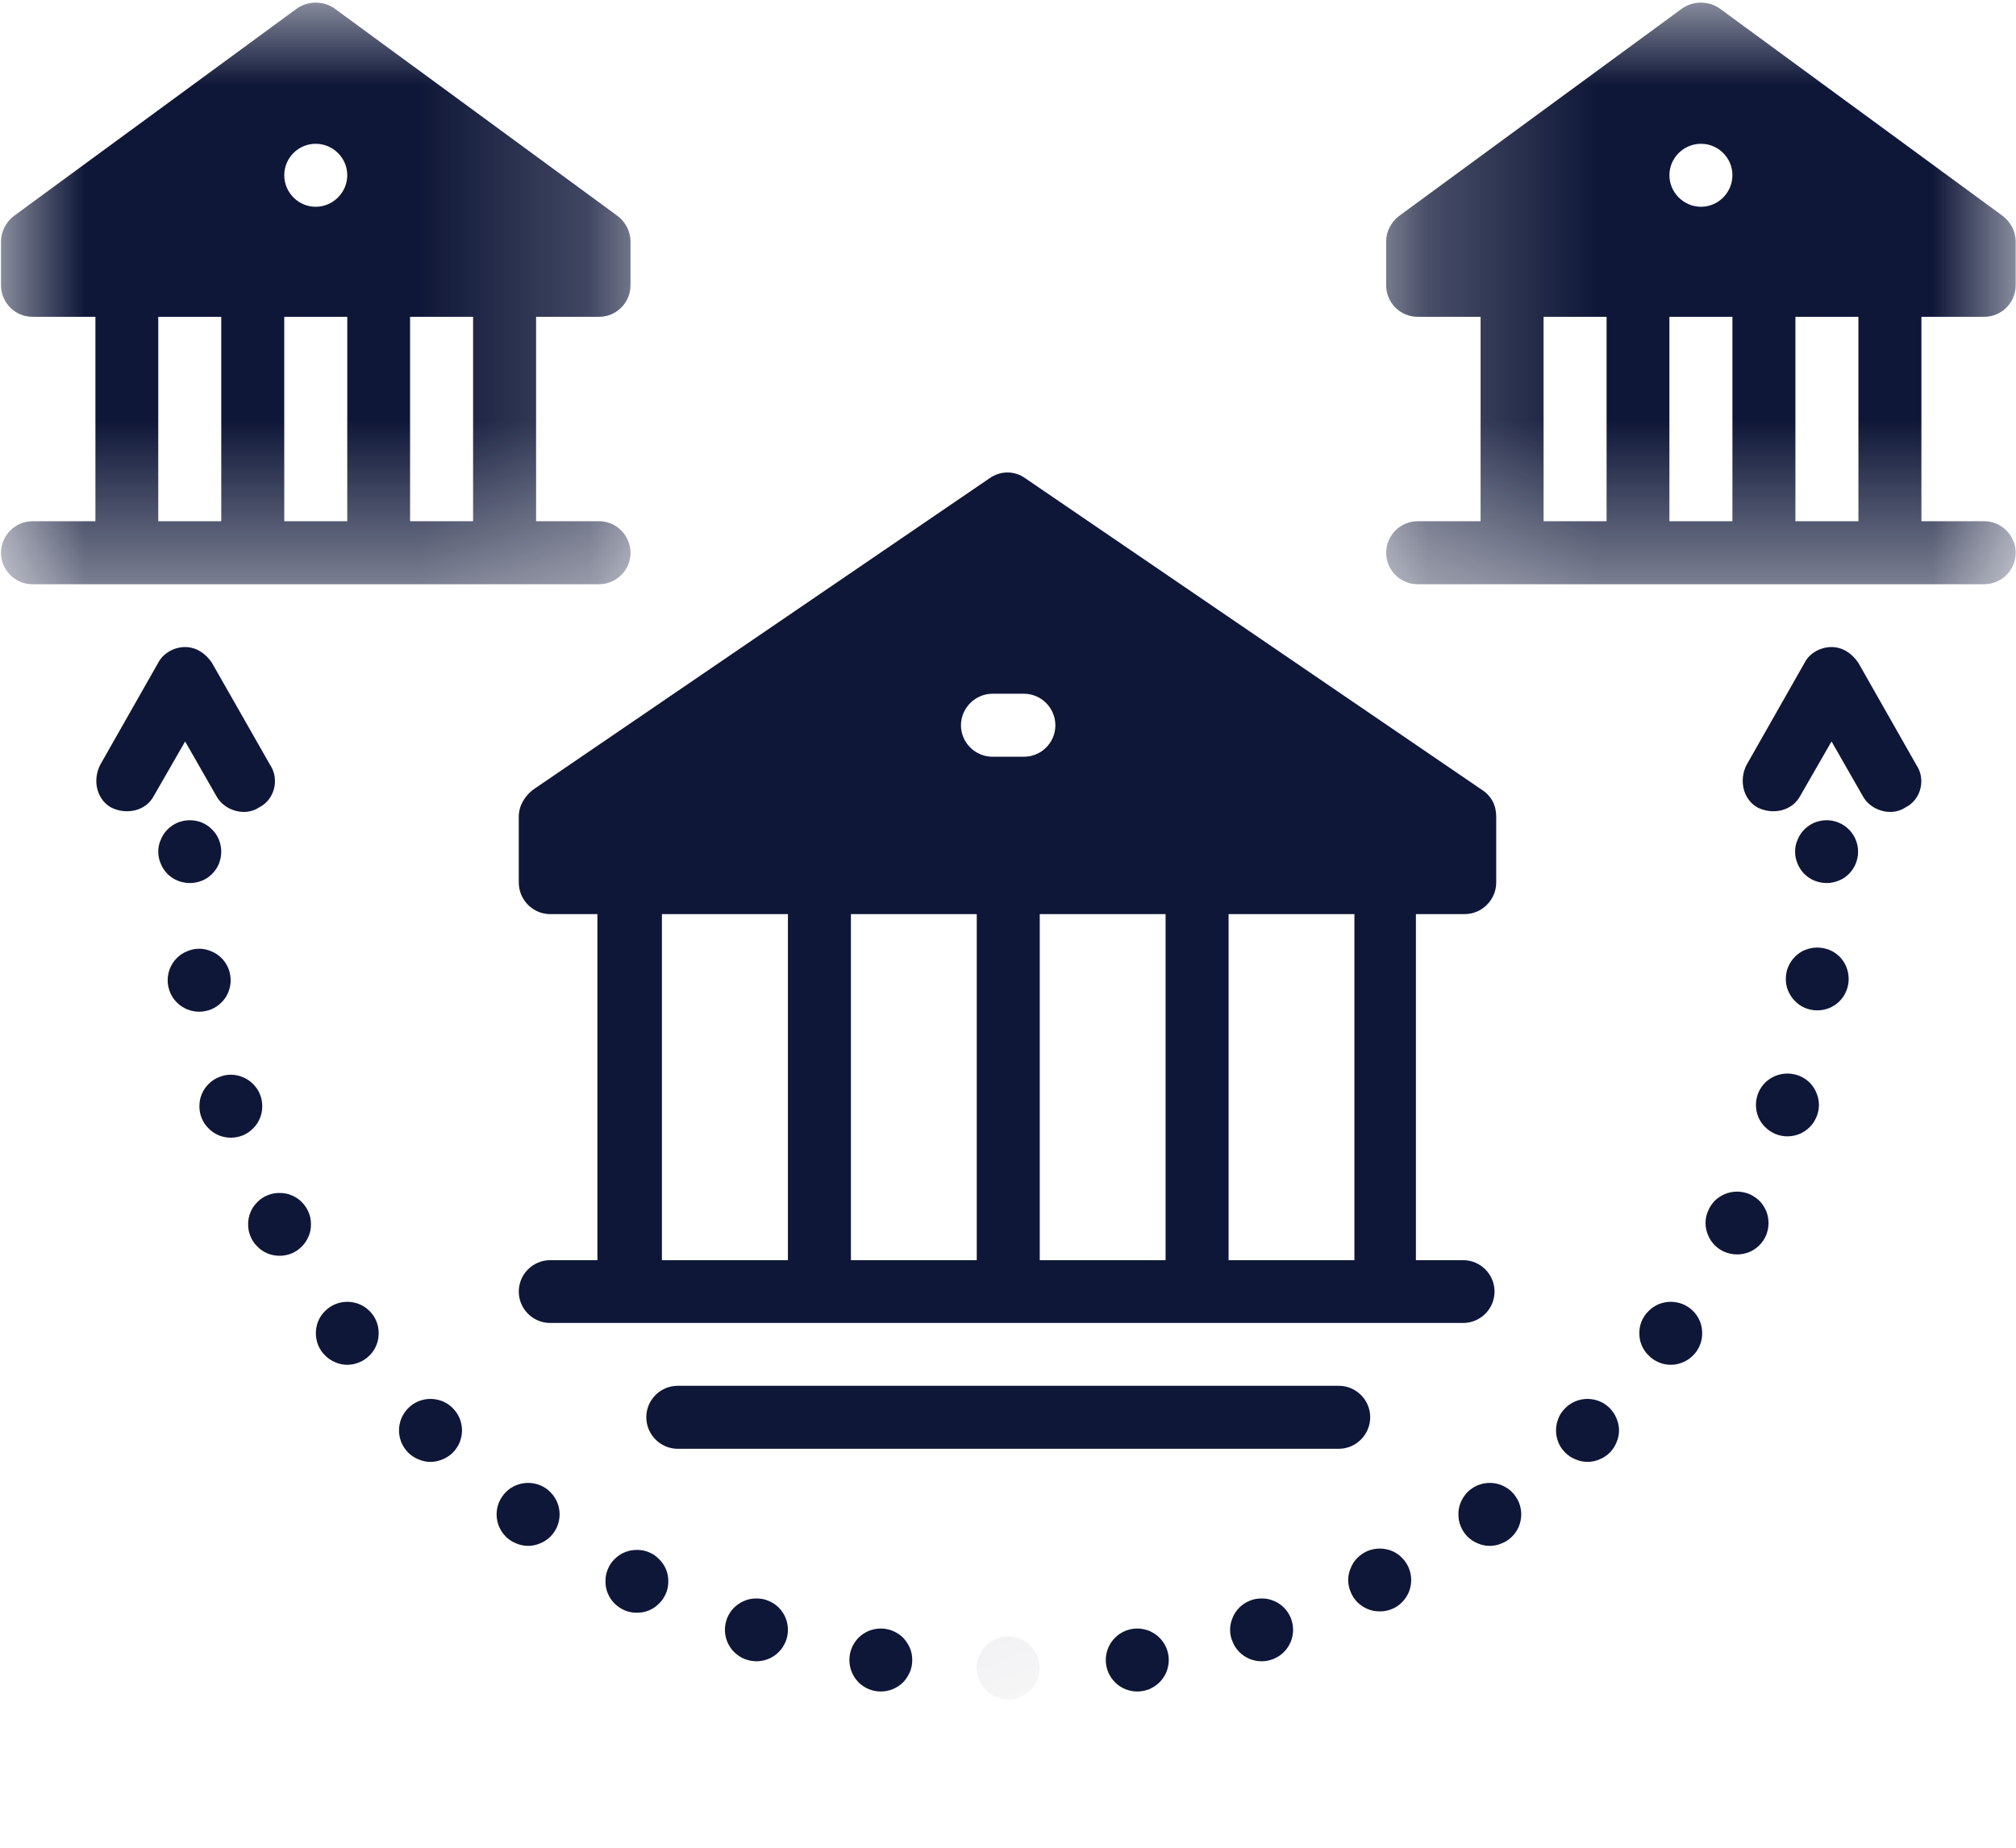<svg width="12" height="11" viewBox="0 0 12 11" fill="none" xmlns="http://www.w3.org/2000/svg">
<path d="M8.156 8.437C8.156 8.334 8.072 8.25 7.969 8.25H4.034C3.931 8.25 3.847 8.334 3.847 8.437C3.847 8.54 3.931 8.625 4.034 8.625H7.969C8.072 8.625 8.156 8.54 8.156 8.437Z" fill="#0F1738"/>
<path d="M11.061 3.945C11.023 3.889 10.967 3.852 10.902 3.852C10.836 3.852 10.77 3.889 10.742 3.945L10.396 4.554C10.349 4.647 10.377 4.76 10.461 4.807C10.555 4.854 10.667 4.826 10.714 4.741L10.902 4.414L11.089 4.741C11.136 4.826 11.258 4.863 11.342 4.807C11.436 4.76 11.464 4.638 11.407 4.554L11.061 3.945Z" fill="#0F1738"/>
<path d="M1.289 4.741C1.336 4.826 1.458 4.863 1.542 4.807C1.636 4.76 1.664 4.638 1.608 4.554L1.261 3.945C1.223 3.889 1.167 3.852 1.102 3.852C1.036 3.852 0.971 3.889 0.942 3.945L0.596 4.554C0.549 4.647 0.577 4.76 0.661 4.807C0.755 4.854 0.868 4.826 0.914 4.741L1.102 4.414L1.289 4.741Z" fill="#0F1738"/>
<path d="M8.718 5.442C8.821 5.442 8.906 5.357 8.906 5.254V4.861C8.906 4.795 8.878 4.739 8.821 4.702L6.104 2.848C6.039 2.801 5.955 2.801 5.889 2.848L3.172 4.702C3.125 4.739 3.088 4.795 3.088 4.861V5.254C3.088 5.357 3.172 5.442 3.275 5.442H3.556V7.502H3.275C3.172 7.502 3.088 7.586 3.088 7.689C3.088 7.792 3.172 7.876 3.275 7.876H8.709C8.812 7.876 8.896 7.792 8.896 7.689C8.896 7.586 8.812 7.502 8.709 7.502H8.428V5.442H8.718ZM4.69 7.502H3.94V5.442H4.69V7.502ZM5.814 7.502H5.065V5.442H5.814V7.502ZM5.908 4.505C5.805 4.505 5.72 4.421 5.72 4.318C5.72 4.215 5.805 4.13 5.908 4.13H6.095C6.198 4.13 6.282 4.215 6.282 4.318C6.282 4.421 6.198 4.505 6.095 4.505H5.908ZM6.938 7.502H6.189V5.442H6.938V7.502ZM8.062 7.502H7.313V5.442H8.062V7.502Z" fill="#0F1738"/>
<mask id="mask0_1057_5910" style="mask-type:luminance" maskUnits="userSpaceOnUse" x="0" y="0" width="4" height="4">
<path d="M0 0H3.792V3.542H0V0Z" fill="white"/>
</mask>
<g mask="url(#mask0_1057_5910)">
<path d="M3.566 1.886C3.669 1.886 3.753 1.802 3.753 1.699V1.437C3.753 1.38 3.725 1.324 3.678 1.287L1.992 0.051C1.926 0.004 1.833 0.004 1.767 0.051L0.081 1.287C0.034 1.324 0.006 1.38 0.006 1.437V1.699C0.006 1.802 0.09 1.886 0.193 1.886H0.568V3.103H0.193C0.09 3.103 0.006 3.188 0.006 3.291C0.006 3.394 0.09 3.478 0.193 3.478H3.566C3.669 3.478 3.753 3.394 3.753 3.291C3.753 3.188 3.669 3.103 3.566 3.103H3.191V1.886H3.566ZM1.317 3.103H0.942V1.886H1.317V3.103ZM2.067 3.103H1.692V1.886H2.067V3.103ZM1.879 1.231C1.776 1.231 1.692 1.146 1.692 1.043C1.692 0.94 1.776 0.856 1.879 0.856C1.982 0.856 2.067 0.94 2.067 1.043C2.067 1.146 1.982 1.231 1.879 1.231ZM2.816 3.103H2.441V1.886H2.816V3.103Z" fill="#0F1738"/>
</g>
<mask id="mask1_1057_5910" style="mask-type:luminance" maskUnits="userSpaceOnUse" x="8" y="0" width="4" height="4">
<path d="M8.234 0H12V3.542H8.234V0Z" fill="white"/>
</mask>
<g mask="url(#mask1_1057_5910)">
<path d="M11.811 1.886C11.914 1.886 11.998 1.802 11.998 1.699V1.437C11.998 1.38 11.97 1.324 11.923 1.287L10.237 0.051C10.172 0.004 10.078 0.004 10.012 0.051L8.326 1.287C8.279 1.324 8.251 1.38 8.251 1.437V1.699C8.251 1.802 8.335 1.886 8.438 1.886H8.813V3.103H8.438C8.335 3.103 8.251 3.188 8.251 3.291C8.251 3.394 8.335 3.478 8.438 3.478H11.811C11.914 3.478 11.998 3.394 11.998 3.291C11.998 3.188 11.914 3.103 11.811 3.103H11.437V1.886H11.811ZM9.563 3.103H9.188V1.886H9.563V3.103ZM10.312 3.103H9.937V1.886H10.312V3.103ZM10.125 1.231C10.022 1.231 9.937 1.146 9.937 1.043C9.937 0.94 10.022 0.856 10.125 0.856C10.228 0.856 10.312 0.94 10.312 1.043C10.312 1.146 10.228 1.231 10.125 1.231ZM11.062 3.103H10.687V1.886H11.062V3.103Z" fill="#0F1738"/>
</g>
<path d="M1.317 5.07C1.317 5.095 1.312 5.119 1.303 5.142C1.294 5.165 1.28 5.185 1.262 5.203C1.245 5.22 1.225 5.234 1.202 5.243C1.179 5.252 1.155 5.257 1.13 5.257C1.105 5.257 1.081 5.252 1.058 5.243C1.035 5.234 1.015 5.22 0.997 5.203C0.98 5.185 0.966 5.165 0.957 5.142C0.947 5.119 0.942 5.095 0.942 5.07C0.942 5.045 0.947 5.021 0.957 4.999C0.966 4.976 0.98 4.955 0.997 4.938C1.015 4.92 1.035 4.907 1.058 4.897C1.081 4.888 1.105 4.883 1.13 4.883C1.155 4.883 1.179 4.888 1.202 4.897C1.225 4.907 1.245 4.92 1.262 4.938C1.28 4.955 1.294 4.976 1.303 4.999C1.312 5.021 1.317 5.045 1.317 5.07Z" fill="#0F1738"/>
<path d="M1.373 5.836C1.373 5.86 1.368 5.884 1.359 5.907C1.349 5.93 1.336 5.951 1.318 5.968C1.301 5.986 1.28 5.999 1.257 6.009C1.234 6.018 1.21 6.023 1.186 6.023C1.161 6.023 1.137 6.018 1.114 6.009C1.091 5.999 1.07 5.986 1.053 5.968C1.035 5.951 1.022 5.93 1.012 5.907C1.003 5.884 0.998 5.86 0.998 5.836C0.998 5.811 1.003 5.787 1.012 5.764C1.022 5.741 1.035 5.721 1.053 5.703C1.07 5.686 1.091 5.672 1.114 5.663C1.137 5.653 1.161 5.648 1.186 5.648C1.21 5.648 1.234 5.653 1.257 5.663C1.28 5.672 1.301 5.686 1.318 5.703C1.336 5.721 1.349 5.741 1.359 5.764C1.368 5.787 1.373 5.811 1.373 5.836Z" fill="#0F1738"/>
<path d="M1.561 6.586C1.561 6.61 1.557 6.635 1.547 6.657C1.538 6.68 1.524 6.701 1.506 6.718C1.489 6.736 1.469 6.749 1.446 6.759C1.423 6.768 1.399 6.773 1.374 6.773C1.349 6.773 1.325 6.768 1.302 6.759C1.279 6.749 1.259 6.736 1.242 6.718C1.224 6.701 1.21 6.68 1.201 6.657C1.191 6.635 1.187 6.61 1.187 6.586C1.187 6.561 1.191 6.537 1.201 6.514C1.21 6.491 1.224 6.471 1.242 6.453C1.259 6.436 1.279 6.422 1.302 6.413C1.325 6.403 1.349 6.398 1.374 6.398C1.399 6.398 1.423 6.403 1.446 6.413C1.469 6.422 1.489 6.436 1.506 6.453C1.524 6.471 1.538 6.491 1.547 6.514C1.557 6.537 1.561 6.561 1.561 6.586Z" fill="#0F1738"/>
<path d="M1.851 7.289C1.851 7.314 1.847 7.337 1.837 7.36C1.827 7.383 1.814 7.404 1.796 7.421C1.779 7.439 1.759 7.452 1.736 7.462C1.713 7.471 1.689 7.476 1.664 7.476C1.639 7.476 1.615 7.471 1.592 7.462C1.569 7.452 1.549 7.439 1.532 7.421C1.514 7.404 1.5 7.383 1.491 7.36C1.481 7.337 1.477 7.314 1.477 7.289C1.477 7.264 1.481 7.24 1.491 7.217C1.5 7.194 1.514 7.174 1.532 7.156C1.549 7.139 1.569 7.125 1.592 7.116C1.615 7.106 1.639 7.102 1.664 7.102C1.689 7.102 1.713 7.106 1.736 7.116C1.759 7.125 1.779 7.139 1.796 7.156C1.814 7.174 1.827 7.194 1.837 7.217C1.847 7.24 1.851 7.264 1.851 7.289Z" fill="#0F1738"/>
<path d="M2.254 7.937C2.254 7.962 2.25 7.986 2.24 8.009C2.231 8.032 2.217 8.052 2.2 8.069C2.182 8.087 2.162 8.101 2.139 8.11C2.116 8.12 2.092 8.125 2.067 8.125C2.042 8.125 2.018 8.12 1.996 8.11C1.973 8.101 1.952 8.087 1.935 8.069C1.917 8.052 1.904 8.032 1.894 8.009C1.885 7.986 1.88 7.962 1.88 7.937C1.88 7.912 1.885 7.888 1.894 7.865C1.904 7.842 1.917 7.822 1.935 7.805C1.952 7.787 1.973 7.774 1.996 7.764C2.018 7.755 2.042 7.75 2.067 7.75C2.092 7.75 2.116 7.755 2.139 7.764C2.162 7.774 2.182 7.787 2.2 7.805C2.217 7.822 2.231 7.842 2.24 7.865C2.25 7.888 2.254 7.912 2.254 7.937Z" fill="#0F1738"/>
<path d="M2.75 8.515C2.75 8.54 2.745 8.564 2.736 8.587C2.726 8.61 2.713 8.63 2.695 8.648C2.678 8.665 2.657 8.679 2.634 8.688C2.611 8.698 2.587 8.703 2.562 8.703C2.538 8.703 2.514 8.698 2.491 8.688C2.468 8.679 2.447 8.665 2.43 8.648C2.412 8.63 2.399 8.61 2.389 8.587C2.38 8.564 2.375 8.54 2.375 8.515C2.375 8.491 2.38 8.467 2.389 8.444C2.399 8.421 2.412 8.401 2.43 8.383C2.447 8.365 2.468 8.352 2.491 8.342C2.514 8.333 2.538 8.328 2.562 8.328C2.587 8.328 2.611 8.333 2.634 8.342C2.657 8.352 2.678 8.365 2.695 8.383C2.713 8.401 2.726 8.421 2.736 8.444C2.745 8.467 2.75 8.491 2.75 8.515Z" fill="#0F1738"/>
<path d="M3.331 9.015C3.331 9.04 3.326 9.064 3.317 9.087C3.307 9.11 3.294 9.13 3.276 9.148C3.259 9.165 3.238 9.179 3.215 9.188C3.192 9.198 3.168 9.203 3.144 9.203C3.119 9.203 3.095 9.198 3.072 9.188C3.049 9.179 3.028 9.165 3.011 9.148C2.993 9.13 2.98 9.11 2.97 9.087C2.961 9.064 2.956 9.04 2.956 9.015C2.956 8.99 2.961 8.967 2.97 8.944C2.98 8.921 2.993 8.901 3.011 8.883C3.028 8.865 3.049 8.852 3.072 8.842C3.095 8.833 3.119 8.828 3.144 8.828C3.168 8.828 3.192 8.833 3.215 8.842C3.238 8.852 3.259 8.865 3.276 8.883C3.294 8.901 3.307 8.921 3.317 8.944C3.326 8.967 3.331 8.99 3.331 9.015Z" fill="#0F1738"/>
<path d="M3.978 9.414C3.978 9.439 3.974 9.463 3.964 9.486C3.954 9.509 3.941 9.529 3.923 9.546C3.906 9.564 3.886 9.577 3.863 9.587C3.84 9.597 3.816 9.601 3.791 9.601C3.766 9.601 3.742 9.597 3.719 9.587C3.696 9.577 3.676 9.564 3.658 9.546C3.641 9.529 3.627 9.509 3.618 9.486C3.608 9.463 3.604 9.439 3.604 9.414C3.604 9.389 3.608 9.365 3.618 9.342C3.627 9.319 3.641 9.299 3.658 9.282C3.676 9.264 3.696 9.25 3.719 9.241C3.742 9.231 3.766 9.227 3.791 9.227C3.816 9.227 3.84 9.231 3.863 9.241C3.886 9.25 3.906 9.264 3.923 9.282C3.941 9.299 3.954 9.319 3.964 9.342C3.974 9.365 3.978 9.389 3.978 9.414Z" fill="#0F1738"/>
<path d="M4.69 9.703C4.69 9.728 4.685 9.752 4.676 9.774C4.666 9.797 4.653 9.818 4.635 9.835C4.618 9.853 4.597 9.866 4.574 9.876C4.552 9.885 4.527 9.89 4.503 9.89C4.478 9.89 4.454 9.885 4.431 9.876C4.408 9.866 4.388 9.853 4.37 9.835C4.352 9.818 4.339 9.797 4.329 9.774C4.32 9.752 4.315 9.728 4.315 9.703C4.315 9.678 4.32 9.654 4.329 9.631C4.339 9.608 4.352 9.588 4.37 9.57C4.388 9.553 4.408 9.539 4.431 9.53C4.454 9.52 4.478 9.516 4.503 9.516C4.527 9.516 4.552 9.52 4.574 9.53C4.597 9.539 4.618 9.553 4.635 9.57C4.653 9.588 4.666 9.608 4.676 9.631C4.685 9.654 4.69 9.678 4.69 9.703Z" fill="#0F1738"/>
<path d="M5.43 9.882C5.43 9.907 5.426 9.931 5.416 9.954C5.406 9.977 5.393 9.997 5.376 10.015C5.358 10.033 5.337 10.046 5.314 10.056C5.292 10.065 5.268 10.07 5.243 10.07C5.218 10.07 5.194 10.065 5.171 10.056C5.148 10.046 5.128 10.033 5.11 10.015C5.093 9.997 5.079 9.977 5.07 9.954C5.06 9.931 5.056 9.907 5.056 9.882C5.056 9.858 5.06 9.834 5.07 9.811C5.079 9.788 5.093 9.768 5.11 9.75C5.128 9.732 5.148 9.719 5.171 9.709C5.194 9.7 5.218 9.695 5.243 9.695C5.268 9.695 5.292 9.7 5.314 9.709C5.337 9.719 5.358 9.732 5.376 9.75C5.393 9.768 5.406 9.788 5.416 9.811C5.426 9.834 5.43 9.858 5.43 9.882Z" fill="#0F1738"/>
<mask id="mask2_1057_5910" style="mask-type:luminance" maskUnits="userSpaceOnUse" x="5" y="9" width="2" height="2">
<path d="M5.724 9.719H6.206V10.12H5.724V9.719Z" fill="white"/>
</mask>
<g mask="url(#mask2_1057_5910)">
<path d="M6.188 9.93C6.188 9.955 6.184 9.978 6.174 10.001C6.165 10.024 6.151 10.045 6.133 10.062C6.116 10.08 6.096 10.093 6.073 10.103C6.05 10.112 6.026 10.117 6.001 10.117C5.976 10.117 5.952 10.112 5.929 10.103C5.906 10.093 5.886 10.08 5.869 10.062C5.851 10.045 5.837 10.024 5.828 10.001C5.818 9.978 5.813 9.955 5.813 9.93C5.813 9.905 5.818 9.881 5.828 9.858C5.837 9.835 5.851 9.815 5.869 9.797C5.886 9.78 5.906 9.766 5.929 9.757C5.952 9.747 5.976 9.742 6.001 9.742C6.026 9.742 6.05 9.747 6.073 9.757C6.096 9.766 6.116 9.78 6.133 9.797C6.151 9.815 6.165 9.835 6.174 9.858C6.184 9.881 6.188 9.905 6.188 9.93Z" fill="#0F1738"/>
</g>
<path d="M6.957 9.882C6.957 9.907 6.952 9.931 6.943 9.954C6.933 9.977 6.92 9.997 6.902 10.015C6.884 10.033 6.864 10.046 6.841 10.056C6.818 10.065 6.794 10.07 6.769 10.07C6.745 10.07 6.721 10.065 6.698 10.056C6.675 10.046 6.654 10.033 6.637 10.015C6.619 9.997 6.606 9.977 6.596 9.954C6.587 9.931 6.582 9.907 6.582 9.882C6.582 9.858 6.587 9.834 6.596 9.811C6.606 9.788 6.619 9.768 6.637 9.75C6.654 9.732 6.675 9.719 6.698 9.709C6.721 9.7 6.745 9.695 6.769 9.695C6.794 9.695 6.818 9.7 6.841 9.709C6.864 9.719 6.884 9.732 6.902 9.75C6.92 9.768 6.933 9.788 6.943 9.811C6.952 9.834 6.957 9.858 6.957 9.882Z" fill="#0F1738"/>
<path d="M7.697 9.703C7.697 9.728 7.692 9.752 7.683 9.774C7.673 9.797 7.66 9.818 7.642 9.835C7.625 9.853 7.604 9.866 7.581 9.876C7.558 9.885 7.535 9.89 7.51 9.89C7.485 9.89 7.461 9.885 7.438 9.876C7.415 9.866 7.395 9.853 7.377 9.835C7.36 9.818 7.346 9.797 7.337 9.774C7.327 9.752 7.322 9.728 7.322 9.703C7.322 9.678 7.327 9.654 7.337 9.631C7.346 9.608 7.36 9.588 7.377 9.57C7.395 9.553 7.415 9.539 7.438 9.53C7.461 9.52 7.485 9.516 7.51 9.516C7.535 9.516 7.558 9.52 7.581 9.53C7.604 9.539 7.625 9.553 7.642 9.57C7.66 9.588 7.673 9.608 7.683 9.631C7.692 9.654 7.697 9.678 7.697 9.703Z" fill="#0F1738"/>
<path d="M8.4 9.406C8.4 9.431 8.395 9.455 8.386 9.478C8.376 9.501 8.363 9.521 8.345 9.539C8.328 9.556 8.308 9.57 8.285 9.579C8.262 9.589 8.238 9.593 8.213 9.593C8.188 9.593 8.164 9.589 8.141 9.579C8.118 9.57 8.098 9.556 8.08 9.539C8.063 9.521 8.049 9.501 8.04 9.478C8.03 9.455 8.025 9.431 8.025 9.406C8.025 9.381 8.03 9.358 8.04 9.335C8.049 9.312 8.063 9.291 8.08 9.274C8.098 9.256 8.118 9.243 8.141 9.233C8.164 9.224 8.188 9.219 8.213 9.219C8.238 9.219 8.262 9.224 8.285 9.233C8.308 9.243 8.328 9.256 8.345 9.274C8.363 9.291 8.376 9.312 8.386 9.335C8.395 9.358 8.4 9.381 8.4 9.406Z" fill="#0F1738"/>
<path d="M9.055 9.015C9.055 9.04 9.05 9.064 9.041 9.087C9.031 9.11 9.018 9.13 9 9.148C8.983 9.165 8.962 9.179 8.939 9.188C8.916 9.198 8.893 9.203 8.868 9.203C8.843 9.203 8.819 9.198 8.796 9.188C8.773 9.179 8.753 9.165 8.735 9.148C8.718 9.13 8.704 9.11 8.695 9.087C8.685 9.064 8.681 9.04 8.681 9.015C8.681 8.99 8.685 8.967 8.695 8.944C8.704 8.921 8.718 8.901 8.735 8.883C8.753 8.865 8.773 8.852 8.796 8.842C8.819 8.833 8.843 8.828 8.868 8.828C8.893 8.828 8.916 8.833 8.939 8.842C8.962 8.852 8.983 8.865 9 8.883C9.018 8.901 9.031 8.921 9.041 8.944C9.05 8.967 9.055 8.99 9.055 9.015Z" fill="#0F1738"/>
<path d="M9.637 8.515C9.637 8.54 9.632 8.564 9.622 8.587C9.613 8.61 9.599 8.63 9.582 8.648C9.564 8.665 9.544 8.679 9.521 8.688C9.498 8.698 9.474 8.703 9.449 8.703C9.424 8.703 9.401 8.698 9.378 8.688C9.355 8.679 9.334 8.665 9.317 8.648C9.299 8.63 9.285 8.61 9.276 8.587C9.267 8.564 9.262 8.54 9.262 8.515C9.262 8.491 9.267 8.467 9.276 8.444C9.285 8.421 9.299 8.401 9.317 8.383C9.334 8.365 9.355 8.352 9.378 8.342C9.401 8.333 9.424 8.328 9.449 8.328C9.474 8.328 9.498 8.333 9.521 8.342C9.544 8.352 9.564 8.365 9.582 8.383C9.599 8.401 9.613 8.421 9.622 8.444C9.632 8.467 9.637 8.491 9.637 8.515Z" fill="#0F1738"/>
<path d="M10.132 7.937C10.132 7.962 10.128 7.986 10.118 8.009C10.109 8.032 10.095 8.052 10.078 8.069C10.06 8.087 10.04 8.101 10.017 8.11C9.994 8.12 9.97 8.125 9.945 8.125C9.92 8.125 9.896 8.12 9.873 8.11C9.851 8.101 9.83 8.087 9.813 8.069C9.795 8.052 9.782 8.032 9.772 8.009C9.762 7.986 9.758 7.962 9.758 7.937C9.758 7.912 9.762 7.888 9.772 7.865C9.782 7.842 9.795 7.822 9.813 7.805C9.83 7.787 9.851 7.774 9.873 7.764C9.896 7.755 9.92 7.75 9.945 7.75C9.97 7.75 9.994 7.755 10.017 7.764C10.04 7.774 10.06 7.787 10.078 7.805C10.095 7.822 10.109 7.842 10.118 7.865C10.128 7.888 10.132 7.912 10.132 7.937Z" fill="#0F1738"/>
<path d="M10.527 7.281C10.527 7.306 10.522 7.33 10.513 7.353C10.503 7.376 10.49 7.396 10.472 7.414C10.454 7.431 10.434 7.445 10.412 7.454C10.389 7.463 10.364 7.468 10.34 7.468C10.315 7.468 10.291 7.463 10.268 7.454C10.245 7.445 10.225 7.431 10.207 7.414C10.19 7.396 10.176 7.376 10.167 7.353C10.157 7.33 10.152 7.306 10.152 7.281C10.152 7.256 10.157 7.232 10.167 7.209C10.176 7.187 10.19 7.166 10.207 7.148C10.225 7.131 10.245 7.118 10.268 7.108C10.291 7.099 10.315 7.094 10.34 7.094C10.364 7.094 10.389 7.099 10.412 7.108C10.434 7.118 10.454 7.131 10.472 7.148C10.49 7.166 10.503 7.187 10.513 7.209C10.522 7.232 10.527 7.256 10.527 7.281Z" fill="#0F1738"/>
<path d="M10.827 6.578C10.827 6.603 10.822 6.627 10.812 6.65C10.803 6.672 10.789 6.693 10.772 6.71C10.754 6.728 10.734 6.741 10.711 6.751C10.688 6.76 10.664 6.765 10.639 6.765C10.615 6.765 10.591 6.76 10.568 6.751C10.545 6.741 10.525 6.728 10.507 6.71C10.489 6.693 10.476 6.672 10.466 6.65C10.457 6.627 10.452 6.603 10.452 6.578C10.452 6.553 10.457 6.529 10.466 6.506C10.476 6.483 10.489 6.463 10.507 6.445C10.525 6.428 10.545 6.414 10.568 6.405C10.591 6.396 10.615 6.391 10.639 6.391C10.664 6.391 10.688 6.396 10.711 6.405C10.734 6.414 10.754 6.428 10.772 6.445C10.789 6.463 10.803 6.483 10.812 6.506C10.822 6.529 10.827 6.553 10.827 6.578Z" fill="#0F1738"/>
<path d="M11.004 5.828C11.004 5.853 10.999 5.877 10.99 5.899C10.981 5.922 10.967 5.943 10.95 5.96C10.932 5.978 10.912 5.991 10.889 6.001C10.866 6.01 10.842 6.015 10.817 6.015C10.792 6.015 10.768 6.01 10.745 6.001C10.722 5.991 10.702 5.978 10.685 5.96C10.667 5.943 10.654 5.922 10.644 5.899C10.634 5.877 10.63 5.853 10.63 5.828C10.63 5.803 10.634 5.779 10.644 5.756C10.654 5.733 10.667 5.713 10.685 5.695C10.702 5.678 10.722 5.664 10.745 5.655C10.768 5.646 10.792 5.641 10.817 5.641C10.842 5.641 10.866 5.646 10.889 5.655C10.912 5.664 10.932 5.678 10.95 5.695C10.967 5.713 10.981 5.733 10.99 5.756C10.999 5.779 11.004 5.803 11.004 5.828Z" fill="#0F1738"/>
<path d="M11.06 5.07C11.06 5.095 11.055 5.119 11.046 5.142C11.036 5.165 11.023 5.185 11.005 5.203C10.988 5.22 10.967 5.234 10.944 5.243C10.922 5.252 10.898 5.257 10.873 5.257C10.848 5.257 10.824 5.252 10.801 5.243C10.778 5.234 10.758 5.22 10.74 5.203C10.723 5.185 10.709 5.165 10.7 5.142C10.69 5.119 10.685 5.095 10.685 5.07C10.685 5.045 10.69 5.021 10.7 4.999C10.709 4.976 10.723 4.955 10.74 4.938C10.758 4.92 10.778 4.907 10.801 4.897C10.824 4.888 10.848 4.883 10.873 4.883C10.898 4.883 10.922 4.888 10.944 4.897C10.967 4.907 10.988 4.92 11.005 4.938C11.023 4.955 11.036 4.976 11.046 4.999C11.055 5.021 11.06 5.045 11.06 5.07Z" fill="#0F1738"/>
</svg>
